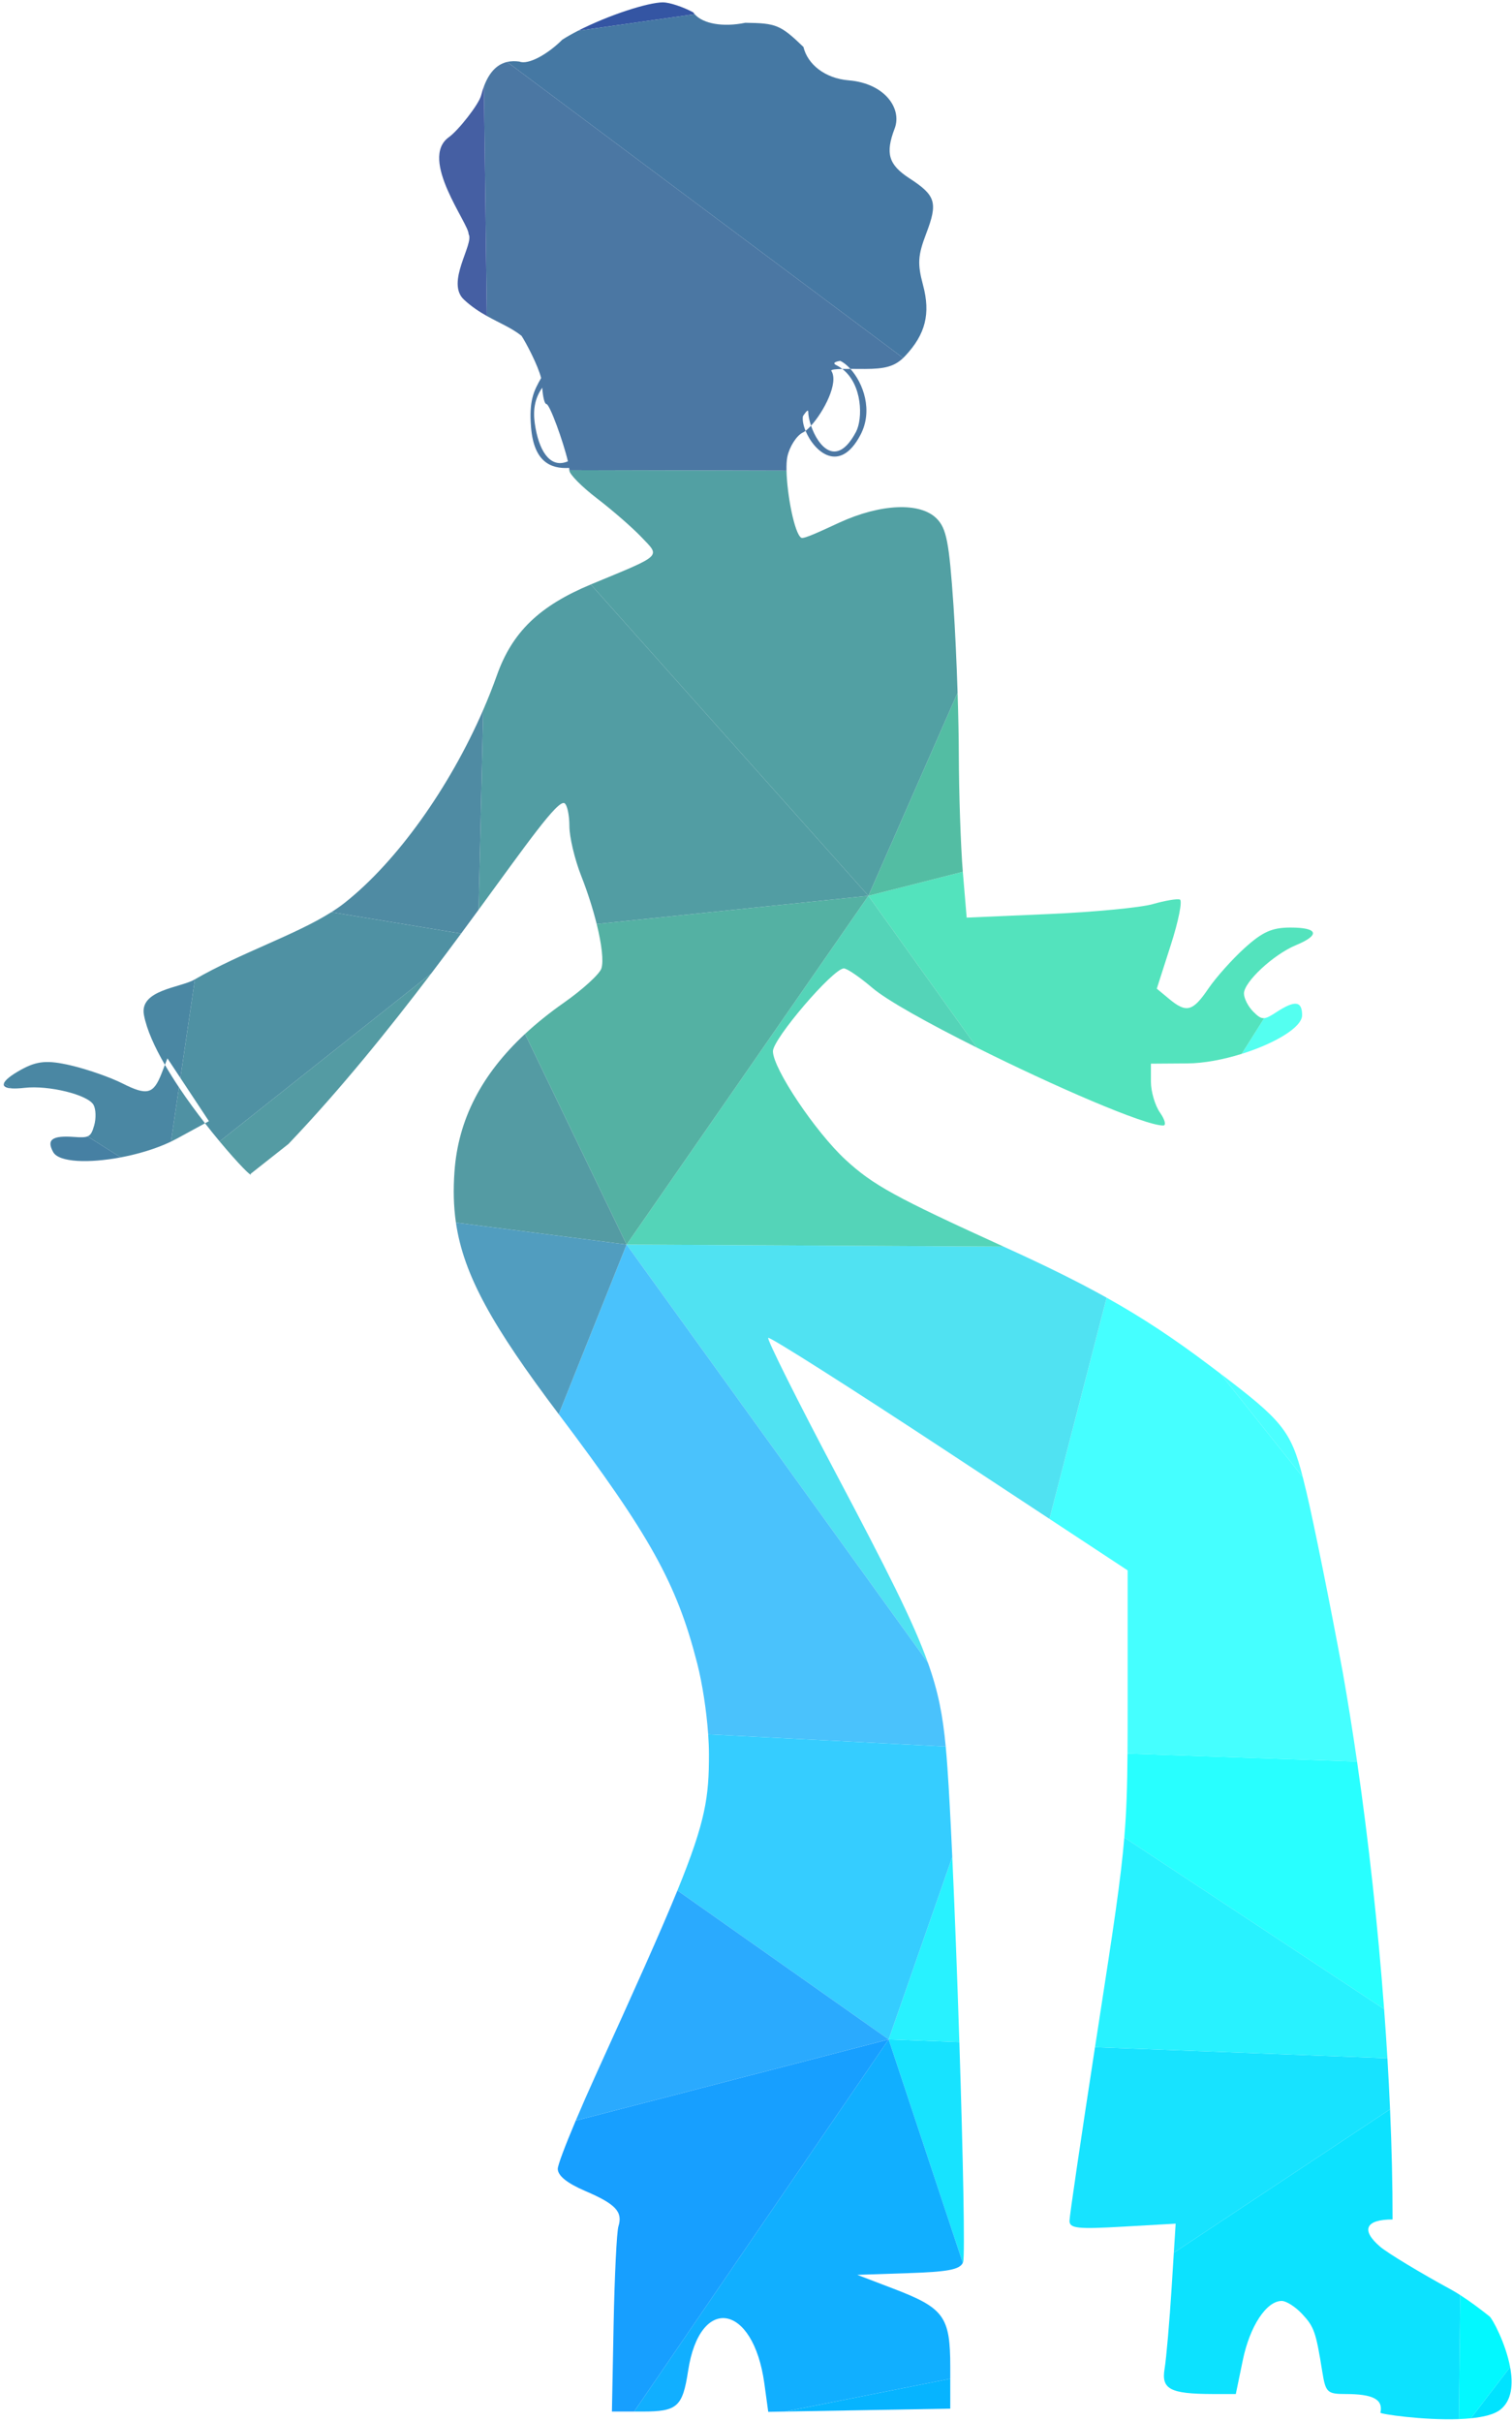 <svg width="313" height="501" viewBox="0 0 313 501" fill="none" xmlns="http://www.w3.org/2000/svg">
<g id="g869">
<g id="g871">
<g id="g873">
<path id="path879" d="M177.875 498.622L196.718 498.29V492.103L162.554 498.887L177.875 498.622Z" fill="#06B4FF"/>
<path id="path881" d="M310.56 498.519C313.015 496.602 313.25 493.151 312.608 489.691L304.485 500.284C307.107 500.023 309.327 499.484 310.56 498.519Z" fill="#00E3FF"/>
<path id="path883" d="M308.365 479.218C306.576 477.799 304.399 476.146 302.286 474.795L302.008 500.449C302.861 500.416 303.692 500.363 304.485 500.284L312.608 489.691C311.679 484.679 308.907 479.646 308.365 479.218Z" fill="#02F8FF"/>
<path id="path885" d="M269.551 210.018C269.551 207.06 268.056 206.884 264.224 209.393C263.047 210.165 262.316 210.576 261.699 210.629L257.032 218.022C263.739 215.93 269.551 212.578 269.551 210.018Z" fill="#54FFF0"/>
<path id="path887" d="M143.509 2.558C141.392 1.42 138.569 0.487 137.241 0.487C134.153 0.487 125.906 3.153 119.648 6.366L143.807 2.943C143.699 2.819 143.599 2.691 143.509 2.558Z" fill="#3455A3"/>
<path id="path889" d="M277.973 345.995C275.336 331.756 271.953 314.989 270.458 308.719C270.186 307.579 269.932 306.533 269.684 305.561L252.613 284.151C251.892 283.606 251.137 283.037 250.347 282.44C243.048 276.943 236.599 272.65 229.084 268.457L217.243 314.213L233.433 324.872V352.359C233.433 356.319 233.43 359.721 233.407 362.768L280.926 364.419C280.009 358.107 279.024 351.936 277.973 345.995Z" fill="#45FFFF"/>
<path id="path891" d="M252.613 284.151L269.684 305.561C267.234 295.987 265.33 293.791 252.613 284.151Z" fill="#4BFFFF"/>
<path id="path893" d="M280.926 364.419L233.407 362.768C233.356 369.605 233.204 374.649 232.744 380.133L286.525 415.628C285.252 398.552 283.333 380.991 280.926 364.419Z" fill="#28FFFF"/>
<path id="path895" d="M202.245 216.741C218.04 224.63 236.906 232.84 240.801 232.84C241.46 232.84 241.157 231.639 240.127 230.165C239.095 228.69 238.251 225.814 238.251 223.769V220.047L245.776 219.994C249.231 219.972 253.272 219.196 257.032 218.022L261.699 210.629C260.973 210.69 260.402 210.255 259.453 209.306C258.383 208.242 257.513 206.541 257.513 205.526C257.513 203.134 263.632 197.45 268.296 195.521C273.359 193.426 272.876 191.889 267.144 191.889C263.335 191.889 261.361 192.768 257.672 196.103C255.108 198.416 251.718 202.206 250.142 204.52C246.9 209.286 245.599 209.622 242.001 206.634L239.468 204.53L242.367 195.497C243.965 190.536 244.809 186.302 244.242 186.093C243.676 185.887 241.147 186.317 238.623 187.04C236.098 187.762 226.406 188.69 217.075 189.095L200.112 189.833L199.321 180.448C199.318 180.418 199.315 180.383 199.313 180.352L179.767 185.32L202.245 216.741Z" fill="#53E3BD"/>
<path id="path897" d="M300.284 473.603C294.306 470.355 287.265 466.132 285.673 464.765C281.675 461.328 282.68 459.15 288.277 459.15C288.281 451.919 288.099 444.264 287.756 436.356L242.995 466.024L242.55 473.133C242.095 480.351 241.435 487.939 241.089 489.999C240.366 494.256 242.197 495.233 250.951 495.263H255.826L257.271 488.27C258.724 481.23 262.158 476.006 265.337 476.006C266.274 476.006 268.168 477.217 269.545 478.69C272.055 481.382 272.397 482.367 273.746 490.751C274.418 494.931 274.771 495.263 278.531 495.263C284.125 495.263 286.382 496.312 285.762 499.13C285.715 499.404 294.636 500.727 302.008 500.449L302.286 474.795C301.607 474.36 300.934 473.957 300.284 473.603Z" fill="#0CE2FF"/>
<path id="path899" d="M199.308 468.134C199.331 468.087 199.352 468.04 199.369 467.992C199.796 466.882 199.35 445.762 198.597 422.454L183.962 421.903L199.308 468.134Z" fill="#17E3FF"/>
<path id="path901" d="M287.209 425.791L226.677 423.511C223.712 442.78 221.396 458.508 221.396 459.443C221.396 460.994 223.071 461.18 232.386 460.643L243.374 460.018L242.995 466.024L287.756 436.356C287.606 432.878 287.422 429.353 287.209 425.791Z" fill="#17E3FF"/>
<path id="path903" d="M286.525 415.628L232.744 380.133C232.017 388.862 230.512 398.711 227.417 418.724C227.167 420.34 226.921 421.937 226.677 423.511L287.209 425.791C287.008 422.43 286.779 419.038 286.525 415.628Z" fill="#28F2FF"/>
<path id="path905" d="M198.597 422.454C198.173 409.313 197.652 395.48 197.132 384.146L183.962 421.903L198.597 422.454Z" fill="#28F2FF"/>
<path id="path907" d="M199.313 180.352C198.878 175.147 198.506 164.187 198.482 155.897C198.473 152.398 198.379 147.936 198.231 143.307L179.767 185.32L199.313 180.352Z" fill="#53BDA3"/>
<path id="path909" d="M187.402 73.617C191.596 69.139 192.661 64.891 191.074 58.964C189.896 54.564 190.005 52.856 191.723 48.348C194.18 41.912 193.735 40.443 188.267 36.893C183.935 34.076 183.236 31.747 185.201 26.59C186.772 22.459 183.174 17.236 175.678 16.62C170.757 16.215 167.172 13.29 166.322 9.716C161.577 5.155 160.692 4.788 154.282 4.716C149.621 5.671 145.522 4.898 143.807 2.943L119.648 6.366C118.485 6.963 117.391 7.58 116.411 8.202C113.355 11.258 109.35 13.466 107.515 12.738C106.731 12.633 105.863 12.613 104.984 12.815L186.964 74.057C187.111 73.918 187.256 73.773 187.402 73.617Z" fill="#4578A3"/>
<path id="path911" d="M110.865 88.583C110.362 85.834 110.294 83.002 112.248 80.203C112.378 82.129 112.735 83.587 113.11 83.587C113.799 83.587 116.625 91.407 117.562 95.432C114.266 96.881 111.848 93.981 110.865 88.583ZM163.002 94.428C163.451 92.406 164.848 90.194 166.117 89.521C166.314 89.438 166.53 89.302 166.76 89.129C166.293 87.988 166.081 86.891 166.215 86.103C166.215 86.103 167.299 84.384 167.309 85.145C167.321 85.946 167.528 86.99 167.892 88.066C170.504 85.198 173.703 79.148 172.08 76.698C172.014 76.448 172.983 76.356 174.37 76.326C173.988 76.032 173.572 75.765 173.12 75.541C171.855 74.915 173.95 74.657 173.95 74.657C174.632 74.981 175.354 75.555 176.039 76.314C177.02 76.315 178.074 76.327 179.057 76.327C183.191 76.327 185.147 75.789 186.964 74.058L104.984 12.815C103.229 13.221 101.431 14.525 100.178 17.878L100.781 65.366C103.419 66.844 105.976 67.869 107.972 69.486H107.968C108.875 70.869 111.327 75.472 112.021 78.206C110.478 80.887 109.475 82.944 109.936 88.432C110.516 95.44 113.888 97.034 117.827 96.806C117.848 96.983 117.862 97.139 117.864 97.27L162.817 97.378C162.79 96.18 162.844 95.151 163.002 94.428Z" fill="#4B77A3"/>
<path id="path913" d="M174.37 76.326C178.567 79.559 178.633 86.639 177.197 89.349C173.165 96.961 169.319 92.276 167.893 88.066C167.495 88.502 167.111 88.864 166.76 89.129C168.496 93.372 173.779 98.213 178.124 89.969C180.794 84.91 178.677 79.229 176.039 76.314C175.446 76.313 174.881 76.315 174.37 76.326Z" fill="#4B77A3"/>
<path id="path915" d="M208.193 258.095C208.046 258.028 207.903 257.963 207.761 257.896L129.71 257.47L192.085 343.962C189.053 335.481 183.556 324.677 173.007 304.736C165.024 289.647 158.735 277.06 159.028 276.767C159.321 276.474 176.181 287.177 196.498 300.556L217.244 314.213L229.084 268.457C223.114 265.124 216.471 261.855 208.193 258.095Z" fill="#50E2F2"/>
<path id="path917" d="M129.71 257.47L207.761 257.896C185.305 247.682 180.71 245.151 175.044 239.93C168.804 234.173 160.005 221.044 160.005 217.48C160.005 214.891 172.476 200.34 174.688 200.34C175.336 200.34 177.992 202.152 180.581 204.364C183.599 206.95 192.315 211.782 202.245 216.741L179.767 185.32L129.71 257.47Z" fill="#54D4B8"/>
<path id="path919" d="M198.231 143.308C198.025 136.898 197.714 130.167 197.377 125.214C196.48 112.118 195.931 109.315 193.887 107.264C190.468 103.846 182.329 104.188 173.764 108.109C170.029 109.822 166.391 111.572 165.865 111.249C164.472 110.39 162.928 102.4 162.817 97.378L117.864 97.27C117.865 97.288 117.866 97.306 117.866 97.323C117.866 98.104 120.444 100.711 123.589 103.114C126.734 105.516 130.849 109.1 132.74 111.073C136.733 115.263 137.348 114.676 122.446 120.848C122.399 120.868 122.354 120.888 122.307 120.908L179.767 185.32L198.231 143.308Z" fill="#52A0A3"/>
<path id="path921" d="M115.658 292.551C134.528 317.565 140.103 327.589 144.325 344.101C145.407 348.336 146.26 353.961 146.6 358.79L195.772 361.31C195.183 355.022 194.283 350.1 192.085 343.962L129.71 257.47L115.658 292.551Z" fill="#4AC2FC"/>
<path id="path923" d="M131.272 498.891H132.954C140.225 498.891 141.302 497.933 142.446 490.468C144.859 474.648 155.942 476.478 158.228 493.074L159.033 498.949L162.554 498.887L196.718 492.103V489.691C196.718 479.237 195.434 477.464 184.916 473.457L177.455 470.605L188.046 470.253C196.135 469.988 198.635 469.531 199.309 468.134L183.962 421.903L131.272 498.891Z" fill="#11AFFF"/>
<path id="path925" d="M146.763 362.929C146.763 371.638 146.142 376.621 140.231 391.095L183.962 421.903L197.132 384.146C196.787 376.552 196.442 370.082 196.127 365.693C196.018 364.147 195.903 362.696 195.772 361.31L146.601 358.79C146.705 360.263 146.763 361.665 146.763 362.929Z" fill="#35CDFF"/>
<path id="path927" d="M179.767 185.32L123.521 191.159C124.563 195.362 124.977 198.827 124.497 200.346C124.126 201.508 120.63 204.701 116.723 207.44C113.744 209.53 111.07 211.68 108.686 213.893L129.71 257.47L179.767 185.32Z" fill="#54B1A3"/>
<path id="path929" d="M122.307 120.908C111.646 125.35 106.035 130.771 102.871 139.677C102.019 142.074 101.068 144.472 100.035 146.85L99.077 188.203C108.957 174.706 115.505 165.331 116.865 166.171C117.416 166.513 117.87 168.637 117.87 170.888C117.87 173.144 118.96 177.748 120.288 181.123C121.638 184.548 122.75 188.056 123.521 191.159L179.767 185.32L122.307 120.908Z" fill="#529DA3"/>
<path id="path931" d="M119.181 438.706C116.955 443.977 115.466 447.914 115.464 448.677C115.464 450.097 117.397 451.654 121.157 453.265C127.46 455.965 128.96 457.567 128.017 460.594C127.67 461.708 127.225 470.78 127.026 480.756L126.675 498.891H131.272L183.962 421.903L119.181 438.706Z" fill="#179FFF"/>
<path id="path933" d="M140.231 391.095C136.762 399.592 131.47 411.359 123.412 429.072C121.861 432.485 120.409 435.798 119.181 438.706L183.962 421.903L140.231 391.095Z" fill="#2AAAFE"/>
<path id="path935" d="M71.381 186.747C70.527 187.423 69.594 188.071 68.596 188.702L95.451 193.133C96.704 191.438 97.913 189.792 99.077 188.203L100.036 146.85C93.044 162.949 82.191 178.192 71.381 186.747Z" fill="#4F8BA3"/>
<path id="path937" d="M99.595 19.745C99.116 21.59 94.906 26.962 92.929 28.373C86.626 32.87 97.119 46.318 97.007 48.437C98.218 50.419 92.129 58.524 96.112 62.049C97.632 63.458 99.221 64.491 100.781 65.366L100.178 17.878C99.968 18.441 99.771 19.06 99.595 19.745Z" fill="#455FA3"/>
<path id="path939" d="M51.879 242.84L59.712 236.659C70.57 225.271 80.667 212.712 89.269 201.387L45.464 236.128C49.358 240.804 52.317 243.751 51.879 242.84Z" fill="#549BA3"/>
<path id="path941" d="M108.686 213.893C99.636 222.303 94.852 231.653 94.086 242.333C93.82 246.055 93.884 249.503 94.382 252.924L129.71 257.47L108.686 213.893Z" fill="#549BA3"/>
<path id="path943" d="M94.382 252.924C95.962 263.772 101.922 274.349 115.649 292.539C115.651 292.543 115.655 292.546 115.658 292.551L129.71 257.47L94.382 252.924Z" fill="#519DBF"/>
<path id="path945" d="M35.396 236.172C35.825 235.966 36.24 235.753 36.64 235.535L42.442 232.376C40.64 230.064 38.78 227.533 37.052 224.945L35.396 236.172Z" fill="#4F91A3"/>
<path id="path947" d="M40.347 202.596L37.339 222.998L43.249 231.938L42.442 232.376C43.481 233.711 44.501 234.973 45.464 236.128L89.269 201.387C91.428 198.545 93.492 195.781 95.451 193.133L68.596 188.702C61.08 193.453 49.848 197.11 40.347 202.596Z" fill="#4F91A3"/>
<path id="path949" d="M34.14 220.29L33.466 222.02C31.77 226.376 30.468 226.714 25.32 224.12C22.822 222.86 18.022 221.19 14.656 220.405C9.811 219.276 7.656 219.466 4.325 221.313C2.159 222.514 0.992 223.49 0.802 224.162L2.383 225.16C3.067 225.208 3.964 225.174 5.082 225.047C10.097 224.476 18.203 226.473 19.362 228.573C19.853 229.457 19.914 231.367 19.497 232.821C19.116 234.148 18.824 234.806 18.113 235.091L24.991 239.434C28.61 238.749 32.339 237.635 35.397 236.172L37.052 224.945C36.02 223.401 35.036 221.837 34.14 220.29Z" fill="#4A87A3"/>
<path id="path951" d="M37.339 222.998L40.347 202.596C40.307 202.62 40.267 202.642 40.227 202.665C37.324 204.349 28.813 204.764 29.799 209.979C30.369 213.001 32.003 216.599 34.14 220.29L34.663 218.949L37.339 222.998Z" fill="#4A87A3"/>
<path id="path953" d="M2.383 225.159L0.802 224.161C0.643 224.724 1.174 225.072 2.383 225.159Z" fill="#4680A3"/>
<path id="path955" d="M15.366 235.209C10.798 234.872 9.577 235.75 11.012 238.339C12.201 240.48 18.416 240.672 24.991 239.433L18.113 235.091C17.549 235.318 16.719 235.308 15.366 235.209Z" fill="#4680A3"/>
</g>
</g>
</g>
</svg>
